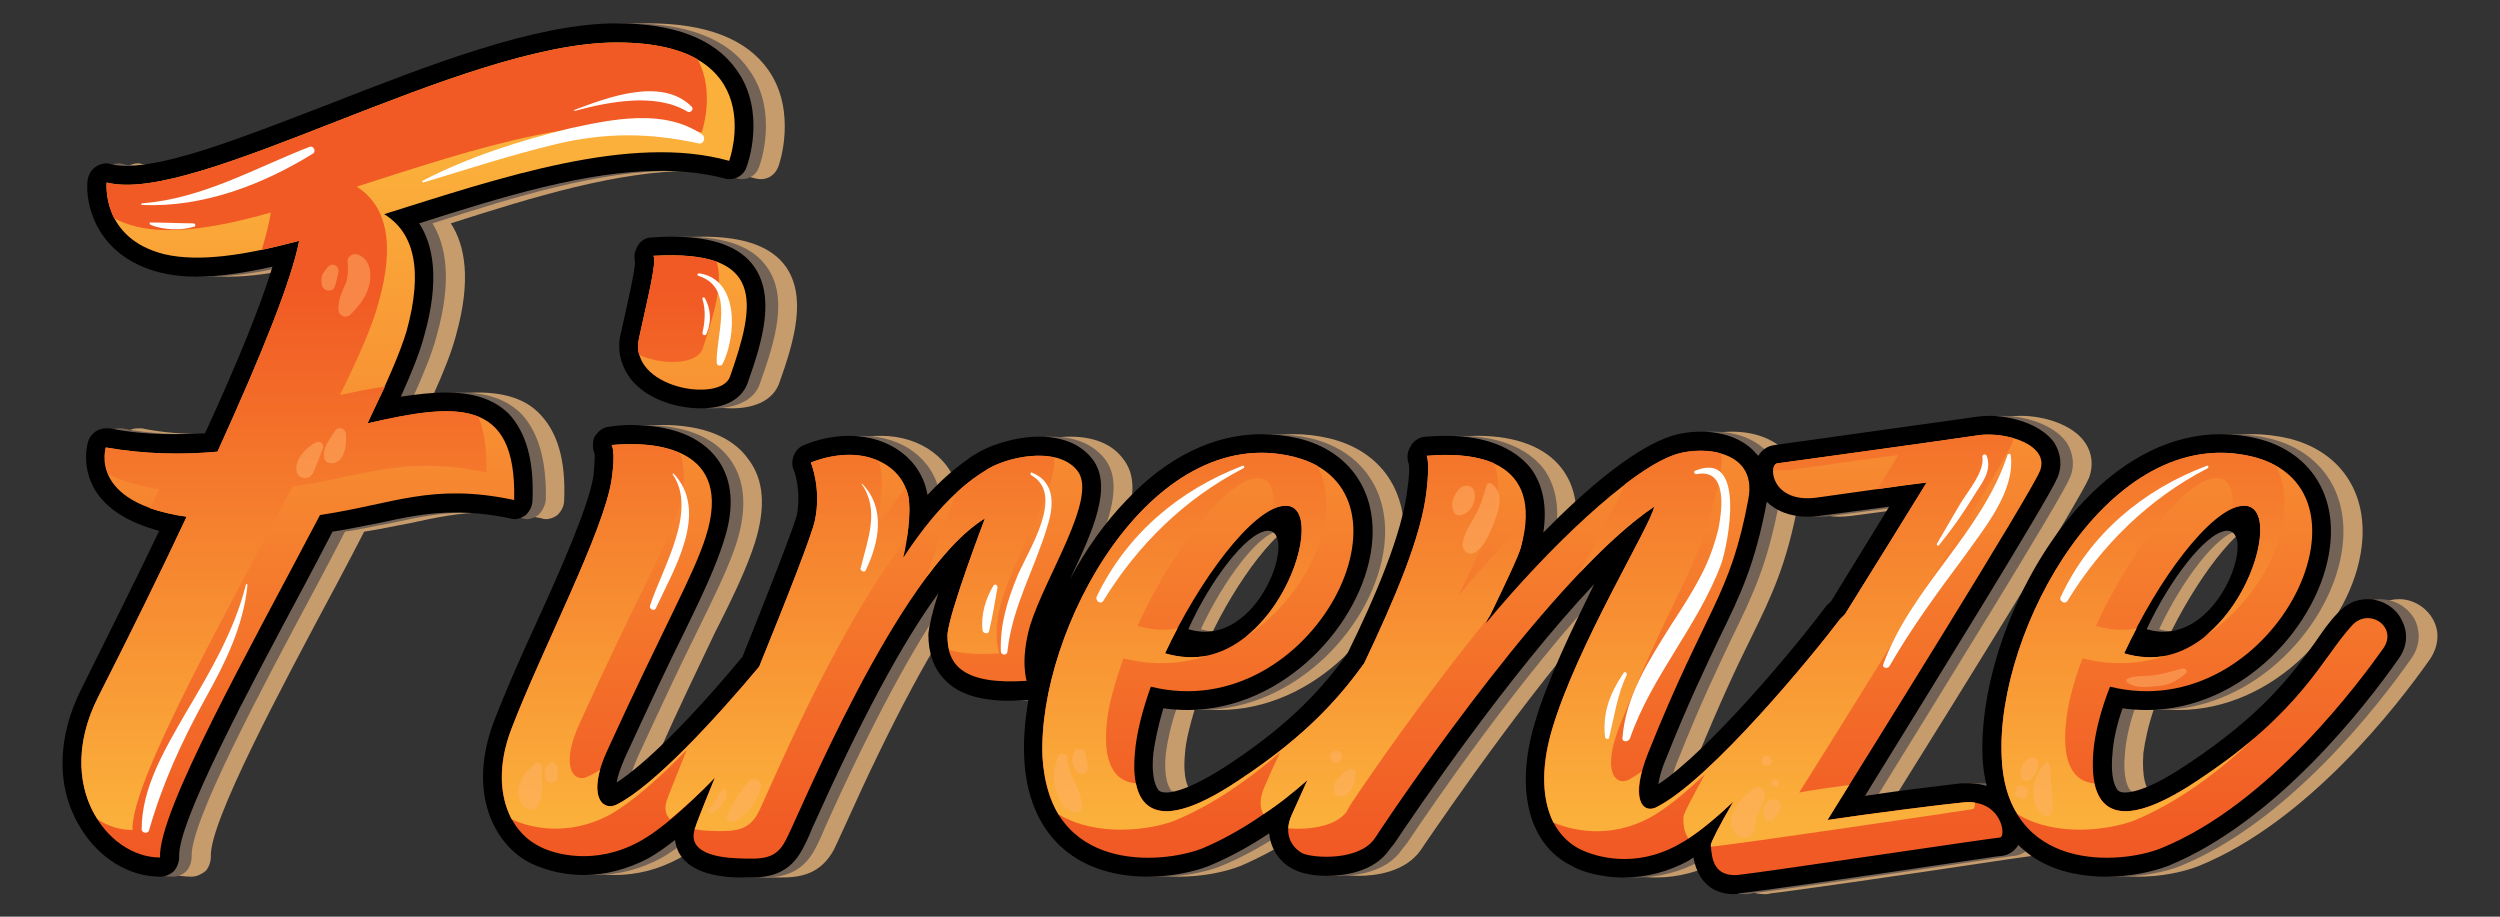 <svg version="1.2" xmlns="http://www.w3.org/2000/svg" viewBox="0 0 300 110" width="300" height="110">
	<rect x="0" y="0" width="300" height="110" fill="#333333" stroke="none"/>
	<title>4v4y_ekbm_220302</title>
	<defs>
		<linearGradient id="g1" x2="1" gradientUnits="userSpaceOnUse" gradientTransform="matrix(0,82.487,-103.006,0,110.066,18.715)">
			<stop offset="0" stop-color="#fbb03b"/>
			<stop offset="1" stop-color="#f15a24"/>
		</linearGradient>
		<linearGradient id="g2" x2="1" gradientUnits="userSpaceOnUse" gradientTransform="matrix(0,82.479,-101.932,0,93.033,18.717)">
			<stop offset="0" stop-color="#fbb03b"/>
			<stop offset="1" stop-color="#f15a24"/>
		</linearGradient>
		<linearGradient id="g3" x2="1" gradientUnits="userSpaceOnUse" gradientTransform="matrix(0,82.486,-58.932,0,112.806,18.715)">
			<stop offset="0" stop-color="#fbb03b"/>
			<stop offset="1" stop-color="#f15a24"/>
		</linearGradient>
		<linearGradient id="g4" x2="1" gradientUnits="userSpaceOnUse" gradientTransform="matrix(0,82.486,-36.343,0,196.669,18.715)">
			<stop offset="0" stop-color="#fbb03b"/>
			<stop offset="1" stop-color="#f15a24"/>
		</linearGradient>
		<linearGradient id="g5" x2="1" gradientUnits="userSpaceOnUse" gradientTransform="matrix(0,82.484,-86.537,0,288.785,18.716)">
			<stop offset="0" stop-color="#fbb03b"/>
			<stop offset="1" stop-color="#f15a24"/>
		</linearGradient>
		<linearGradient id="g6" x2="1" gradientUnits="userSpaceOnUse" gradientTransform="matrix(0,-63.197,79.617,0,-12.252,98.096)">
			<stop offset="0" stop-color="#fbb03b"/>
			<stop offset="1" stop-color="#f15a24"/>
		</linearGradient>
		<linearGradient id="g7" x2="1" gradientUnits="userSpaceOnUse" gradientTransform="matrix(0,-63.196,83.223,0,73.013,98.095)">
			<stop offset="0" stop-color="#fbb03b"/>
			<stop offset="1" stop-color="#f15a24"/>
		</linearGradient>
		<linearGradient id="g8" x2="1" gradientUnits="userSpaceOnUse" gradientTransform="matrix(0,-63.196,98.292,0,100.347,98.096)">
			<stop offset="0" stop-color="#fbb03b"/>
			<stop offset="1" stop-color="#f15a24"/>
		</linearGradient>
		<linearGradient id="g9" x2="1" gradientUnits="userSpaceOnUse" gradientTransform="matrix(0,-63.197,59.947,0,62.659,98.096)">
			<stop offset="0" stop-color="#fbb03b"/>
			<stop offset="1" stop-color="#f15a24"/>
		</linearGradient>
		<linearGradient id="g10" x2="1" gradientUnits="userSpaceOnUse" gradientTransform="matrix(0,-63.197,55.517,0,191.747,98.096)">
			<stop offset="0" stop-color="#fbb03b"/>
			<stop offset="1" stop-color="#f15a24"/>
		</linearGradient>
		<linearGradient id="g11" x2="1" gradientUnits="userSpaceOnUse" gradientTransform="matrix(0,-63.197,49.349,0,136.411,98.096)">
			<stop offset="0" stop-color="#fbb03b"/>
			<stop offset="1" stop-color="#f15a24"/>
		</linearGradient>
		<linearGradient id="g12" x2="1" gradientUnits="userSpaceOnUse" gradientTransform="matrix(0,-63.197,84.117,0,227.047,98.096)">
			<stop offset="0" stop-color="#fbb03b"/>
			<stop offset="1" stop-color="#f15a24"/>
		</linearGradient>
	</defs>
	<style>
		.s0 { fill: #c69c6d } 
		.s1 { fill: #736357 } 
		.s2 { fill: #000000 } 
		.s3 { fill: url(#g1) } 
		.s4 { fill: url(#g2) } 
		.s5 { fill: url(#g3) } 
		.s6 { fill: url(#g4) } 
		.s7 { fill: url(#g5) } 
		.s8 { fill: url(#g6) } 
		.s9 { fill: url(#g7) } 
		.s10 { fill: url(#g8) } 
		.s11 { fill: url(#g9) } 
		.s12 { fill: url(#g10) } 
		.s13 { fill: url(#g11) } 
		.s14 { fill: url(#g12) } 
		.s15 { fill: #ffffff } 
		.s16 { fill: #ffb169 } 
	</style>
	<g id="Layer 1">
		<g id="&lt;Group&gt;">
			<g id="&lt;Group&gt;">
				<path id="&lt;Path&gt;" class="s0" d="m65.5 62.3c0.5 0 1-0.2 1.4-0.5 0.5-0.5 0.8-1.1 0.8-1.8 0.2-4.8-0.8-8.1-2.9-10.3-1.7-1.8-4.2-2.6-7.5-2.6-1.6 0-3.4 0.2-5.4 0.5 1.4-3.1 2.3-5.4 2.8-7.3 1.9-6.7 1.1-10.9-0.6-13.5 10-3.2 20.1-6.3 29-6.3 2.8 0 5.3 0.3 7.5 0.9q0.4 0.1 0.7 0.1c0.9 0 1.7-0.5 2.1-1.5 0.1-0.2 2.3-6.6-1.2-11.6-2.6-3.7-7.4-5.6-14.4-5.6-9.8 0-22.5 5-34.8 9.8-9.6 3.7-18.7 7.3-24.1 7.3q0 0 0 0-1 0-1.8-0.2-0.3-0.1-0.6-0.1c-0.4 0-0.9 0.2-1.3 0.4-0.5 0.4-0.9 1-0.9 1.7-0.3 3 1.2 9.1 8.7 11q2 0.5 4.4 0.5c2.5 0 5.5-0.4 9.1-1.2-1.4 4.6-4.1 11.3-8.1 20q-1.9 0.1-3.7 0.1c-2.7 0-5.3-0.2-7.7-0.7q-0.3 0-0.5 0c-0.9 0-1.8 0.6-2.1 1.5-0.1 0.3-1 3 0.8 5.9q2.1 3.4 7.7 4.9c-2.7 5.7-5.9 12-9.4 18.9-2.9 5.9-3 12 0 16.8 2.2 3.6 5.8 5.8 9.5 5.8 0.6 0 1.2-0.3 1.7-0.7 0.4-0.5 0.6-1.1 0.6-1.7-0.2-4.1 8.3-20 15.1-32.7q1.7-3.2 3.3-6.3c2-0.3 3.7-0.7 5.4-1 3.2-0.7 6-1.3 9.3-1.3 2.1 0 4.2 0.2 6.6 0.7q0.2 0.1 0.5 0.1z"/>
				<path id="&lt;Path&gt;" class="s0" d="m84.4 28.4q-1.1 0-2.4 0.1c-0.9 0-1.7 0.6-2 1.5-0.1 0.4-0.1 0.9 0 1.4-0.1 1.1-0.8 4.5-1.3 6.8l-0.4 1.8c-0.5 2-0.1 3.9 1.2 5.5 2.1 2.6 5.8 3.5 8.3 3.5 3 0 5-1.1 5.7-3 1.9-5.3 3.3-10.4 0.8-14-1.7-2.4-5-3.6-9.9-3.6z"/>
				<path id="&lt;Compound Path&gt;" class="s0" d="m292 74.4c-0.8-1.5-2.4-2.5-4.1-2.5-1.4 0-2.7 0.6-3.6 1.7-1 1-1.8 2.2-2.7 3.5-2.7 3.6-6.2 8.6-15.3 14.6-4.4 2.9-6.6 3.4-7.5 3.4-0.7 0-0.9-0.2-1-0.3-0.2-0.3-0.8-1.3-0.6-4.4 0.2-1.5 0.6-3.4 1.3-5.4q1.4 0.2 2.9 0.2c11.6 0 20.9-10.4 22-19.6 0.8-6.5-2.6-11.5-8.8-13q-2.2-0.5-4.3-0.5c-5.7 0-11.4 2.7-16.3 7.9-7.6 7.9-12.7 20.9-12.3 30.9q0.1 1.8 0.4 3.4-0.9-0.3-2.1-0.3-0.5 0-0.9 0c-1.6 0.2-6.9 0.8-11.6 1.5 7.5-12 22.2-35.7 23.2-38.2 0.5-1.4 0.4-2.9-0.5-4.2-1.5-2.2-5-3.2-7.7-3.2q-0.8 0-1.5 0.1l-24.2 3.4c-0.9 0.1-1.6 0.6-2 1.3q-0.1-0.1-0.2-0.2c-1.5-1.7-3.8-2.7-6.8-2.7-1.5 0-3.1 0.3-4.3 0.8-4 1.6-9.5 6.1-14.5 11.3q0.7-4.7-1.6-7.7c-1.9-2.5-5.4-3.9-10.1-3.9q-1.2 0-2.6 0.1c-0.7 0.1-1.4 0.6-1.8 1.3-0.3 0.5-0.3 1.2-0.1 1.8 0 0.2 0.1 1-0.1 3.1-0.6 5.4-4 13.1-7.2 19.8-2.8 3.9-6.6 8.2-14.2 13.3-4.4 2.9-6.6 3.4-7.5 3.4-0.7 0-0.9-0.2-1-0.3-0.2-0.3-0.9-1.3-0.6-4.4 0.1-1.5 0.6-3.4 1.2-5.4q1.5 0.2 2.9 0.2c11.6 0 20.9-10.4 22.1-19.6 0.7-6.5-2.6-11.5-8.9-13q-2.1-0.5-4.3-0.5c-5.7 0-11.3 2.7-16.2 7.9-2.6 2.7-4.9 5.9-6.8 9.5q0 0 0 0c2.7-5.7 5.2-11.1 2.6-14.4-1.3-1.8-3.5-2.7-6.4-2.7-3 0-6.1 1.1-7.7 2.2l-0.2 0.1c-1.1 0.8-3 2-5.4 4.7-0.7-4.2-4.5-7.1-9.4-7.1q-2.7 0-5.4 1.1c-1.2 0.4-1.7 1.8-1.3 2.9 0 0.1 1 2.6 0.4 5.6-0.2 0.7-1.2 3.7-6.5 16.9-6.3 7.6-11.7 12.9-15.1 15.1 0.1-0.7 0.3-1.6 1-3 2.9-6.5 5.2-11.2 7-15 2.5-4.9 3.9-8 4.8-10.8 1.3-4.2 1.1-7.5-0.8-10-1.9-2.7-5.5-4.1-10.3-4.1q-1.2 0-2.5 0.2c-0.9 0-1.6 0.6-1.9 1.3-0.3 0.6-0.2 1.3 0 1.8 0 0.2 0.1 1-0.2 2.9-0.5 3.6-3.8 10.9-6.9 17.9-1.8 3.9-3.6 8-4.9 11.4-3.4 8.6 0 14.9 4.4 17.1 0.9 0.4 3.1 1.4 6.3 1.4 2.7 0 5.3-0.7 7.7-2q1.5-0.8 3.2-2.2c0.1 0.8 0.5 1.5 0.8 1.9 1.1 1.6 3.3 2.5 6.7 2.6q0.8 0 1.5 0c2.4 0 4.8-0.4 6.4-3.4 0.2-0.4 0.5-1.1 1.2-2.6 5.7-12.7 10.7-22.1 15.1-28.1-0.7 2.1-1.2 3.9-1.2 4.9q0 3.5 1.9 5.5c1.7 1.7 4.3 2.5 8 2.5q0 0 0 0 0.9 0 2-0.1 0 0 0 0c-0.4 2.4-0.6 4.7-0.5 6.9 0.4 9 6 14.3 14.9 14.3 2.6 0 5.4-0.5 7.4-1.3q3.5-1.5 7.2-3.9c0.1 2.1 1.5 3.7 3.1 4.4 1.2 0.6 3 0.7 3.8 0.7 2 0 5.6-0.4 7.5-3.1 0.2-0.3 0.4-0.6 0.6-0.9 2.7-3.9 13.8-20.2 24-31-2.6 5.3-5.7 11.6-7.3 16.9-2.3 7.9-0.5 14.4 4.6 16.9 0.8 0.5 3.1 1.4 6.3 1.4 2.7 0 5.3-0.7 7.7-2q0.3-0.2 0.6-0.4c0.6 3.6 2.9 4.4 4.9 4.4q0.3 0 0.6-0.1c2-0.2 15.3-2.1 27.9-4 2.1-0.3 3.4-0.5 3.7-0.5 0.7-0.1 1.4-0.5 1.8-1.3 2.6 2.5 6.2 3.8 10.7 3.8q0 0 0 0c2.6 0 5.3-0.5 7.3-1.3 13-5.3 23.7-19.1 27.7-24.8 1-1.5 1.2-3.2 0.4-4.7zm-20.1-12.2c4.9-0.5-1.1 18-11.9 14.7 3.4-7.2 8.7-14.4 11.9-14.7zm-115.1 0c5-0.5-1.1 18-11.8 14.7 3.3-7.2 8.7-14.4 11.8-14.7zm66 10.7c-3.4 4.6-14 17.3-20 21.2 0.1-0.6 0.3-1.6 0.8-3 2.8-6.8 4.8-11.1 6.5-14.5 2.6-5.3 4.3-8.9 5.7-16.3q0-0.1 0-0.1c1.1 1.1 2.7 1.8 4.9 1.8q0.7 0 1.5-0.1l8.3-1.1c-2 3.3-4.5 7.3-7 11.4q-0.4 0.3-0.7 0.7z"/>
			</g>
			<g id="&lt;Group&gt;">
				<path id="&lt;Path&gt;" class="s1" d="m63.2 62.3c0.5 0 1-0.2 1.4-0.5 0.5-0.5 0.8-1.1 0.9-1.8 0.1-4.8-0.9-8.1-2.9-10.3-1.8-1.8-4.2-2.6-7.5-2.6-1.7 0-3.5 0.2-5.5 0.5 1.4-3.1 2.3-5.4 2.8-7.3 1.9-6.7 1.1-10.9-0.5-13.5 9.9-3.2 20-6.3 28.9-6.3 2.8 0 5.3 0.3 7.6 0.9q0.3 0.1 0.6 0.1c0.9 0 1.8-0.5 2.1-1.5 0.1-0.2 2.4-6.6-1.2-11.6-2.5-3.7-7.4-5.6-14.3-5.6-9.9 0-22.6 5-34.8 9.8-9.7 3.7-18.8 7.3-24.1 7.3q0 0 0 0-1.1 0-1.9-0.2-0.2-0.1-0.5-0.1c-0.5 0-0.9 0.2-1.3 0.4-0.6 0.4-0.9 1-1 1.7-0.3 3 1.2 9.1 8.7 11q2 0.5 4.4 0.5c2.6 0 5.5-0.4 9.1-1.2-1.4 4.6-4.1 11.3-8.1 20q-1.9 0.1-3.7 0.1c-2.7 0-5.3-0.2-7.7-0.7q-0.2 0-0.4 0c-1 0-1.9 0.6-2.2 1.5-0.1 0.3-0.9 3 0.8 5.9q2.1 3.4 7.7 4.9c-2.7 5.7-5.9 12-9.3 18.9-3 5.9-3 12-0.1 16.8 2.2 3.6 5.9 5.8 9.6 5.8 0.6 0 1.2-0.3 1.6-0.7 0.4-0.5 0.6-1.1 0.6-1.7-0.2-4.1 8.3-20 15.1-32.7q1.7-3.2 3.3-6.3c2-0.3 3.7-0.7 5.4-1 3.3-0.7 6-1.3 9.3-1.3 2.1 0 4.3 0.2 6.6 0.7q0.3 0.1 0.5 0.1z"/>
				<path id="&lt;Path&gt;" class="s1" d="m79.8 28.5c-0.9 0-1.7 0.6-2 1.5-0.2 0.4-0.2 0.9-0.1 1.4 0 1.1-0.8 4.5-1.3 6.8l-0.4 1.8c-0.5 2 0 3.9 1.2 5.5 2.1 2.6 5.8 3.5 8.4 3.5 2.9 0 5-1.1 5.6-3 1.9-5.3 3.4-10.4 0.8-14-1.7-2.4-4.9-3.6-9.9-3.6q-1.1 0-2.3 0.1z"/>
				<path id="&lt;Compound Path&gt;" class="s1" d="m289.8 74.4c-0.8-1.5-2.4-2.5-4.2-2.5-1.3 0-2.6 0.6-3.6 1.7-0.9 1-1.8 2.2-2.7 3.5-2.6 3.6-6.2 8.6-15.3 14.6-4.3 2.9-6.5 3.4-7.4 3.4-0.7 0-0.9-0.2-1-0.3-0.2-0.3-0.9-1.3-0.6-4.4 0.1-1.5 0.5-3.4 1.2-5.4q1.5 0.2 2.9 0.2c11.6 0 20.9-10.4 22-19.6 0.8-6.5-2.6-11.5-8.8-13q-2.1-0.5-4.3-0.5c-5.7 0-11.3 2.7-16.3 7.9-7.5 7.9-12.7 20.9-12.3 30.9q0.1 1.8 0.5 3.4-1-0.3-2.2-0.3-0.4 0-0.9 0c-1.5 0.2-6.9 0.8-11.5 1.5 7.4-12 22.1-35.7 23.1-38.2 0.6-1.4 0.4-2.9-0.4-4.2-1.6-2.2-5-3.2-7.8-3.2q-0.8 0-1.4 0.1l-24.3 3.4c-0.9 0.1-1.6 0.6-2 1.3q-0.1-0.1-0.2-0.2c-1.4-1.7-3.8-2.7-6.7-2.7-1.6 0-3.1 0.3-4.3 0.8-4.1 1.6-9.5 6.1-14.6 11.3q0.7-4.7-1.5-7.7c-2-2.5-5.5-3.9-10.1-3.9q-1.3 0-2.6 0.1c-0.8 0.1-1.5 0.6-1.8 1.3-0.3 0.5-0.4 1.2-0.1 1.8 0 0.2 0.1 1-0.2 3.1-0.6 5.4-3.9 13.1-7.2 19.8-2.8 3.9-6.5 8.2-14.2 13.3-4.4 2.9-6.6 3.4-7.5 3.4-0.7 0-0.9-0.2-1-0.3-0.2-0.3-0.9-1.3-0.6-4.4 0.2-1.5 0.6-3.4 1.3-5.4q1.4 0.2 2.9 0.2c11.6 0 20.9-10.4 22-19.6 0.8-6.5-2.6-11.5-8.8-13q-2.2-0.5-4.4-0.5c-5.7 0-11.3 2.7-16.2 7.9-2.6 2.7-4.9 5.9-6.8 9.5q0 0 0.1 0c2.6-5.7 5.1-11.1 2.6-14.4-1.4-1.8-3.6-2.7-6.4-2.7-3 0-6.2 1.1-7.8 2.2l-0.2 0.1c-1.1 0.8-2.9 2-5.4 4.7-0.7-4.2-4.4-7.1-9.4-7.1q-2.7 0-5.4 1.1c-1.1 0.4-1.7 1.8-1.2 2.9 0 0.1 0.9 2.6 0.3 5.6-0.1 0.7-1.2 3.7-6.4 16.9-6.4 7.6-11.8 12.9-15.2 15.1 0.1-0.7 0.4-1.6 1-3 3-6.5 5.2-11.2 7.1-15 2.4-4.9 3.9-8 4.8-10.8 1.3-4.2 1-7.5-0.8-10-2-2.7-5.5-4.1-10.4-4.1q-1.2 0-2.5 0.2c-0.8 0-1.5 0.6-1.9 1.3-0.2 0.6-0.2 1.3 0 1.8 0.1 0.2 0.1 1-0.1 2.9-0.6 3.6-3.8 10.9-7 17.9-1.7 3.9-3.6 8-4.9 11.4-3.3 8.6 0 14.9 4.5 17.1 0.8 0.4 3.1 1.4 6.3 1.4 2.6 0 5.2-0.7 7.7-2q1.4-0.8 3.2-2.2c0.1 0.8 0.4 1.5 0.7 1.9 1.2 1.6 3.4 2.5 6.8 2.6q0.8 0 1.5 0c2.3 0 4.7-0.4 6.3-3.4 0.2-0.4 0.6-1.1 1.2-2.6 5.7-12.7 10.8-22.1 15.1-28.1-0.7 2.1-1.1 3.9-1.1 4.9q-0.1 3.5 1.9 5.5c1.6 1.7 4.2 2.5 7.9 2.5q0 0 0 0 1 0 2-0.1 0.1 0 0.1 0c-0.4 2.4-0.6 4.7-0.5 6.9 0.4 9 5.9 14.3 14.9 14.3 2.6 0 5.3-0.5 7.3-1.3q3.6-1.5 7.2-3.9c0.2 2.1 1.5 3.7 3.1 4.4 1.2 0.6 3.1 0.7 3.8 0.7 2 0 5.6-0.4 7.5-3.1 0.2-0.3 0.5-0.6 0.7-0.9 2.6-3.9 13.7-20.2 24-31-2.7 5.3-5.8 11.6-7.3 16.9-2.3 7.9-0.6 14.4 4.5 16.9 0.8 0.5 3.1 1.4 6.3 1.4 2.7 0 5.3-0.7 7.7-2q0.3-0.2 0.6-0.4c0.7 3.6 3 4.4 4.9 4.4q0.3 0 0.6-0.1c2.1-0.2 15.3-2.1 28-4 2-0.3 3.4-0.5 3.6-0.5 0.7-0.1 1.5-0.5 1.9-1.3 2.5 2.5 6.2 3.8 10.6 3.8q0 0 0 0c2.6 0 5.4-0.5 7.4-1.3 12.9-5.3 23.6-19.1 27.6-24.8 1.1-1.5 1.2-3.2 0.5-4.7zm-21.2-10.7c4-0.4-0.9 14.4-9.5 11.8 2.7-5.8 7-11.5 9.5-11.8zm-115.1 0c4-0.4-0.8 14.4-9.4 11.8 2.7-5.8 6.9-11.5 9.4-11.8zm67 9.2c-3.4 4.6-14 17.3-20 21.2 0.1-0.6 0.3-1.6 0.9-3 2.7-6.8 4.8-11.1 6.4-14.5 2.6-5.3 4.3-8.9 5.7-16.3q0-0.1 0-0.1c1.1 1.1 2.8 1.8 4.9 1.8q0.7 0 1.5-0.1l8.3-1.1c-2 3.3-4.5 7.3-7 11.4q-0.4 0.3-0.7 0.7z"/>
			</g>
			<g id="&lt;Group&gt;">
				<path id="&lt;Path&gt;" class="s2" d="m61.7 62.3c0.5 0 1-0.2 1.4-0.5 0.5-0.5 0.8-1.1 0.8-1.8 0.2-4.8-0.8-8.1-2.8-10.3-1.8-1.8-4.3-2.6-7.6-2.6-1.6 0-3.4 0.2-5.4 0.5 1.4-3.1 2.3-5.4 2.8-7.3 1.9-6.7 1.1-10.9-0.6-13.5 10-3.2 20.1-6.3 29-6.3 2.8 0 5.3 0.3 7.6 0.9q0.3 0.1 0.6 0.1c0.9 0 1.8-0.5 2.1-1.5 0.1-0.2 2.4-6.6-1.2-11.6-2.6-3.7-7.4-5.6-14.4-5.6-9.8 0-22.5 5-34.8 9.8-9.6 3.7-18.7 7.3-24 7.3q0 0 0 0-1.1 0-1.9-0.2-0.3-0.1-0.5-0.1c-0.5 0-1 0.2-1.3 0.4-0.6 0.4-0.9 1-1 1.7-0.3 3 1.2 9.1 8.7 11q2 0.5 4.4 0.5c2.6 0 5.5-0.4 9.1-1.2-1.4 4.6-4.1 11.3-8.1 20q-1.9 0.1-3.7 0.1c-2.7 0-5.3-0.2-7.7-0.7q-0.2 0-0.5 0c-0.9 0-1.8 0.6-2.1 1.5-0.1 0.3-0.9 3 0.8 5.9q2.1 3.4 7.7 4.9c-2.7 5.7-5.9 12-9.3 18.9-3 5.9-3.1 12-0.1 16.8 2.2 3.6 5.8 5.8 9.5 5.8 0.7 0 1.3-0.3 1.7-0.7 0.4-0.5 0.6-1.1 0.6-1.7-0.2-4.1 8.3-20 15.1-32.7q1.7-3.2 3.3-6.3c2-0.3 3.7-0.7 5.4-1 3.2-0.7 6-1.3 9.3-1.3 2.1 0 4.2 0.2 6.6 0.7q0.3 0.1 0.5 0.1z"/>
				<path id="&lt;Path&gt;" class="s2" d="m78.2 28.5c-0.9 0-1.6 0.6-1.9 1.5-0.2 0.4-0.2 0.9-0.1 1.4 0 1.1-0.8 4.5-1.3 6.8l-0.4 1.8c-0.5 2 0 3.9 1.2 5.5 2.1 2.6 5.8 3.5 8.4 3.5 2.9 0 4.9-1.1 5.6-3 1.9-5.3 3.3-10.4 0.8-14-1.7-2.4-4.9-3.6-9.9-3.6q-1.1 0-2.4 0.1z"/>
				<path id="&lt;Compound Path&gt;" class="s2" d="m288.2 74.4c-0.7-1.5-2.4-2.5-4.1-2.5-1.4 0-2.6 0.6-3.6 1.7-1 1-1.8 2.2-2.7 3.5-2.6 3.6-6.2 8.6-15.3 14.6-4.3 2.9-6.5 3.4-7.5 3.4-0.6 0-0.8-0.2-0.9-0.3-0.2-0.3-0.9-1.3-0.6-4.4 0.1-1.5 0.5-3.4 1.2-5.4q1.5 0.2 2.9 0.2c11.6 0 20.9-10.4 22-19.6 0.8-6.5-2.6-11.5-8.8-13q-2.1-0.5-4.3-0.5c-5.7 0-11.3 2.7-16.3 7.9-7.6 7.9-12.7 20.9-12.3 30.9q0.1 1.8 0.5 3.4-1-0.3-2.2-0.3-0.4 0-0.9 0c-1.6 0.2-6.9 0.8-11.5 1.5 7.4-12 22.1-35.7 23.1-38.2 0.6-1.4 0.4-2.9-0.4-4.2-1.6-2.2-5.1-3.2-7.8-3.2q-0.8 0-1.4 0.1l-24.3 3.4c-0.9 0.1-1.6 0.6-2 1.3q-0.1-0.1-0.2-0.2c-1.4-1.7-3.8-2.7-6.7-2.7-1.6 0-3.1 0.3-4.3 0.8-4.1 1.6-9.5 6.1-14.6 11.3q0.7-4.7-1.5-7.7c-2-2.5-5.5-3.9-10.1-3.9q-1.3 0-2.6 0.1c-0.8 0.1-1.5 0.6-1.8 1.3-0.3 0.5-0.4 1.2-0.2 1.8 0.1 0.2 0.2 1-0.1 3.1-0.6 5.4-3.9 13.1-7.2 19.8-2.8 3.9-6.5 8.2-14.2 13.3-4.4 2.9-6.6 3.4-7.5 3.4-0.7 0-0.9-0.2-1-0.3-0.2-0.3-0.9-1.3-0.6-4.4 0.2-1.5 0.6-3.4 1.2-5.4q1.5 0.2 2.9 0.2c11.6 0 21-10.4 22.1-19.6 0.8-6.5-2.6-11.5-8.8-13q-2.2-0.5-4.4-0.5c-5.7 0-11.3 2.7-16.2 7.9-2.6 2.7-4.9 5.9-6.8 9.5q0 0 0 0c2.7-5.7 5.2-11.1 2.7-14.4-1.4-1.8-3.6-2.7-6.4-2.7-3 0-6.2 1.1-7.8 2.2l-0.2 0.1c-1.1 0.8-2.9 2-5.4 4.7-0.7-4.2-4.5-7.1-9.4-7.1q-2.7 0-5.4 1.1c-1.1 0.4-1.7 1.8-1.3 2.9 0.1 0.1 1 2.6 0.4 5.6-0.2 0.7-1.2 3.7-6.5 16.9-6.3 7.6-11.7 12.9-15.1 15.1 0.1-0.7 0.4-1.6 1-3 3-6.5 5.2-11.2 7.1-15 2.4-4.9 3.8-8 4.7-10.8 1.4-4.2 1.1-7.5-0.7-10-2-2.7-5.5-4.1-10.4-4.1q-1.2 0-2.5 0.2c-0.8 0-1.5 0.6-1.9 1.3-0.2 0.6-0.2 1.3 0 1.8 0.1 0.2 0.1 1-0.1 2.9-0.6 3.6-3.8 10.9-7 17.9-1.8 3.9-3.6 8-4.9 11.4-3.3 8.6 0 14.9 4.4 17.1 0.9 0.4 3.1 1.4 6.4 1.4 2.6 0 5.2-0.7 7.7-2q1.4-0.8 3.2-2.2c0.1 0.8 0.4 1.5 0.7 1.9 1.1 1.6 3.4 2.5 6.8 2.6q0.8 0 1.5 0c2.3 0 4.7-0.4 6.3-3.4 0.2-0.4 0.6-1.1 1.2-2.6 5.7-12.7 10.7-22.1 15.1-28.1-0.7 2.1-1.1 3.9-1.2 4.9q0 3.5 2 5.5c1.6 1.7 4.2 2.5 7.9 2.5q0 0 0 0 1 0 2-0.1 0 0 0.1 0c-0.4 2.4-0.6 4.7-0.5 6.9 0.4 9 5.9 14.3 14.9 14.3 2.5 0 5.3-0.5 7.3-1.3q3.6-1.5 7.2-3.9c0.2 2.1 1.5 3.7 3.1 4.4 1.2 0.6 3 0.7 3.8 0.7 2 0 5.6-0.4 7.5-3.1 0.2-0.3 0.5-0.6 0.7-0.9 2.6-3.9 13.7-20.2 23.9-31-2.6 5.3-5.7 11.6-7.2 16.9-2.3 7.9-0.6 14.4 4.5 16.9 0.8 0.5 3.1 1.4 6.3 1.4 2.7 0 5.3-0.7 7.7-2q0.3-0.2 0.6-0.4c0.7 3.6 3 4.4 4.9 4.4q0.3 0 0.6-0.1c2.1-0.2 15.3-2.1 28-4 2-0.3 3.4-0.5 3.6-0.5 0.7-0.1 1.4-0.5 1.9-1.3 2.5 2.5 6.1 3.8 10.6 3.8q0 0 0 0c2.6 0 5.3-0.5 7.4-1.3 12.9-5.3 23.6-19.1 27.6-24.8 1.1-1.5 1.2-3.2 0.4-4.7zm-21.1-10.7c4-0.4-0.9 14.4-9.5 11.8 2.7-5.8 7-11.5 9.5-11.8zm-115.1 0c4-0.4-0.9 14.4-9.4 11.8 2.6-5.8 6.9-11.5 9.4-11.8zm67 9.2c-3.4 4.6-14 17.3-20 21.2 0.1-0.6 0.3-1.6 0.9-3 2.7-6.8 4.8-11.1 6.4-14.5 2.6-5.3 4.3-8.9 5.7-16.3q0-0.1 0-0.1c1.1 1.1 2.8 1.8 4.9 1.8q0.7 0 1.5-0.1l8.3-1.1c-2 3.3-4.5 7.3-7 11.4q-0.4 0.3-0.7 0.7z"/>
			</g>
			<g id="&lt;Group&gt;">
				<g id="&lt;Group&gt;">
					<path id="&lt;Path&gt;" class="s3" d="m44.1 50.8c2.2-4.6 3.9-8.4 4.7-11.1 2-7.3 0.9-11.8-2.7-14 14-4.4 29.6-9.7 41.4-6.4 0 0 5.2-14.2-13.5-14.2-18.6 0-50.5 19.6-61.2 16.8 0 0-0.7 6.7 6.9 8.6 4.2 1 9.8 0.1 16.2-1.6-0.9 4.6-4.2 13-9.8 25.3-4.3 0.4-8.8 0.3-13.4-0.5 0 0-2.2 6.6 9.7 8.3q-4.5 9.6-10.6 21.6c-5.4 10.6 1 19.3 7.4 19.3-0.2-5.6 10.6-24.7 19.2-41.1 8.8-1.3 13.4-3.9 23.3-1.8 0.3-12.4-6.9-11.6-17.6-9.2z"/>
					<path id="&lt;Path&gt;" class="s4" d="m87.6 45.2c3.1-8.8 4.3-15.3-9.2-14.5 0.5 0.5-0.8 5.6-1.7 9.8-1.4 6.1 9.8 7.9 10.9 4.7z"/>
					<path id="&lt;Path&gt;" class="s5" d="m129.3 56.5c-2.5-3.2-9-1.5-11.1 0-1.5 1-5 3.1-9.8 10.4 0.5-2 0.8-5.1 0.7-6.5-0.3-4.7-5.6-7.3-11.8-4.9 0 0 1.3 3.1 0.5 6.9-0.3 1.6-3.4 9.5-6.7 17.6-5.1 6.1-12.7 14.4-17.2 16.6-1.7 0.7-3.5-1.2-1-6.6 7-15.3 10.3-20.9 11.8-25.6 3.4-10.7-6-11.5-11.3-11 0 0 0.5 0.7 0 4.1-0.9 6.2-8.4 20.5-12 29.9-2.7 6.9-0.5 12.3 3.4 14.2 1.7 0.9 6.6 2.3 11.9-0.6 2.6-1.4 5.8-4.3 9.1-7.7-1.4 3.4-2.3 5.7-2.4 6.1-1 2.9 2.6 3.5 5.1 3.6 2.9 0.1 4.6 0.2 5.8-2.2 1.3-2.3 13.4-32.2 23.9-38.6 0 0-4.4 11.5-4.5 14-0.1 3.7 2 6 9.5 5.5 0 0-0.8-2.4 0.4-6.6 1.8-5.9 8.2-15.4 5.7-18.6z"/>
					<path id="&lt;Compound Path&gt;" class="s6" d="m235.5 96.3c-2.2 0.2-11.6 1.4-16.2 2.1 4.6-7.4 24.5-39.3 25.5-41.9 1.2-3.1-4-4.7-7.2-4.3-3.2 0.5-24.3 3.4-24.3 3.4-1.2 0.2-0.7 4.9 4.8 4.1 2.9-0.4 8.4-1.2 13.1-1.8-2.4 3.9-6 9.7-9.8 15.8q-0.3 0.3-0.6 0.6c-3 4-15.6 19.4-22.1 22.6-1.6 0.8-3.1-1.1-0.9-6.6 7-17.5 9.8-18.6 12-30.4 1.2-6.3-6.3-6.4-9.2-5.2-5.3 2.1-14.5 10.7-22.3 20.1 2.3-4.6 3.9-8 4.2-9.1 3-10.8-6-11.5-11.3-11 0 0 0.4 0.6 0 4.1-0.6 5.6-3.9 13.2-7.5 20.8-2.7 3.7-6.5 8.4-15 14-11.7 7.9-13 1.6-12.5-3.4 0.2-2.3 0.9-5 1.9-7.8 19.4 4.8 33.5-23.6 17.1-27.6-17.2-4.2-30.7 20.9-30.1 36 0.7 14.1 14.4 12.9 19.2 11 4.5-1.9 8.8-4.9 12.6-8.2q-1 2.2-1.9 4.2c-1.1 2.5 0.2 4 1.3 4.6 1.4 0.6 6.7 0.9 8.6-1.7q0.3-0.4 0.6-0.9c3.4-5.1 21.1-31 33-39-0.3 2.1-9.3 16.6-12.3 26.9-2.1 7.1-0.4 12.3 3.4 14.2 1.8 0.9 6.6 2.4 11.9-0.6 1.9-1 4.1-2.9 6.5-5.1-1.7 2.9-2.7 4.9-2.7 5.2 0.1 1.7 0.4 3.8 3.2 3.6 2.9-0.3 30.3-4.4 31.5-4.5 0.8-0.1 0.2-4.7-4.5-4.2zm-81.4-35.6c6-0.6-1.4 21.7-14.3 17.7 4.1-8.8 10.5-17.4 14.3-17.7z"/>
					<path id="&lt;Compound Path&gt;" class="s7" d="m282.2 75.1c-3.5 3.8-5.9 10.2-18.4 18.5-11.8 7.9-13 1.6-12.6-3.4 0.2-2.3 0.9-5 2-7.8 19.4 4.8 33.4-23.6 17.1-27.6-17.2-4.2-30.8 20.9-30.1 36 0.6 14.1 14.4 12.9 19.1 11 13.1-5.3 24-20.2 26.7-24 1.8-2.6-1.8-5-3.8-2.7zm-13.1-14.4c6-0.6-1.3 21.7-14.2 17.7 4-8.8 10.4-17.4 14.2-17.7z"/>
				</g>
			</g>
			<g id="&lt;Group&gt;">
				<path id="&lt;Path&gt;" class="s8" d="m35.1 58.4c8.8-1.3 13.3-3.8 23.3-1.7 0-2.9-0.3-5.1-1-6.7-3.1-1.3-7.7-0.5-13.3 0.8q1.1-2.4 2.1-4.4c-1.7 0.2-3.5 0.6-5.4 1 2.2-4.5 3.9-8.3 4.6-11 2.1-7.3 0.9-11.8-2.6-14 14-4.5 29.6-9.8 41.4-6.5 0 0 1.7-4.8-0.5-8.8-2.1-1.2-5.2-2-9.7-2-18.6 0-50.5 19.6-61.2 16.8 0 0-0.2 2.1 0.9 4.3q1.1 0.6 2.7 1c4.1 1 9.8 0.1 16.1-1.7q-0.3 1.9-1.1 4.5 2.1-0.5 4.5-1.1c-0.9 4.6-4.2 13-9.8 25.3-4.3 0.4-8.8 0.3-13.4-0.5 0 0-0.4 1.4 0.3 3.2 1.4 0.7 3.4 1.4 6.1 1.8q-0.5 1.1-1.1 2.3c1.2 0.4 2.7 0.8 4.4 1q-4.5 9.6-10.6 21.6c-3 5.9-2.4 11.2-0.1 14.7 1.3 0.9 2.8 1.3 4.2 1.3-0.2-5.6 10.5-24.7 19.2-41.2z"/>
				<path id="&lt;Path&gt;" class="s9" d="m78.4 30.7c0.5 0.5-0.8 5.6-1.7 9.8q-0.3 1.2 0 2.1c3 1.3 6.9 1.1 7.6-0.7 1.4-4.2 2.5-7.9 1.7-10.5-1.7-0.6-4.2-0.9-7.6-0.7z"/>
				<path id="&lt;Path&gt;" class="s10" d="m119.9 78.4c0 0-0.9-2.5 0.4-6.6 1.5-5.1 6.5-12.8 6.2-16.9-2.9-0.7-6.8 0.5-8.3 1.6-0.7 0.4-1.9 1.2-3.4 2.6-0.5 1.1-2.4 6.3-3.6 10.1 2.3-3.1 4.7-5.6 7-7 0 0-4.4 11.5-4.5 14q0 0.9 0.2 1.8c1.4 0.4 3.4 0.6 6 0.4z"/>
				<path id="&lt;Path&gt;" class="s11" d="m91 97.5c1-1.9 9.2-21.9 17.8-32.8 0.3-1.6 0.4-3.3 0.3-4.3q0-0.9-0.4-1.8c-1.1 1.3-2.3 3-3.6 5 0.5-2.1 0.8-5.1 0.7-6.5q-0.1-1-0.4-1.8c-2.1-1-5-1-8.1 0.2 0 0 1.3 3.1 0.5 6.9-0.3 1.6-3.4 9.5-6.7 17.6-5.1 6.1-12.7 14.4-17.2 16.6-1.4 0.6-2.9-0.6-1.9-4.2q-0.8 0.5-1.5 0.8c-1.6 0.8-3.4-1.1-0.9-6.5 7-15.4 10.3-20.9 11.8-25.6 0.9-2.9 0.8-5.1 0.2-6.7-2.5-1.2-5.8-1.2-8.2-1 0 0 0.5 0.7 0 4.1-0.9 6.2-8.4 20.5-12 29.9-1.7 4.4-1.4 8.2 0 10.9q0 0 0 0c1.8 0.9 6.6 2.3 11.9-0.6 2.6-1.5 5.9-4.4 9.1-7.7-1.3 3.3-2.3 5.7-2.4 6.1-0.3 1-0.1 1.7 0.4 2.2 1.7-1.4 3.6-3.1 5.4-5-1.4 3.4-2.3 5.7-2.4 6.1q-0.1 0.1-0.1 0.1c0.7 0.1 1.3 0.2 1.9 0.2 2.8 0.1 4.6 0.1 5.8-2.2z"/>
				<path id="&lt;Path&gt;" class="s12" d="m237 96.3q-0.7-0.1-1.5 0c-2.2 0.2-11.6 1.4-16.2 2.1 0.6-1 1.5-2.4 2.6-4.2-2.3 0.3-4.4 0.6-6 0.9 4.7-7.4 24.5-39.3 25.6-42q0.1-0.2 0.1-0.5c-1.3-0.4-2.8-0.5-4-0.4-3.2 0.5-24.3 3.4-24.3 3.4-0.3 0-0.5 0.4-0.5 0.8q0.8 0.1 2 0c2.8-0.4 8.4-1.2 13-1.8q-1.1 1.8-2.5 4.1c1.9-0.3 4-0.6 5.9-0.8-2.4 3.9-6 9.7-9.8 15.8q-0.3 0.3-0.6 0.6c-3 4-15.6 19.4-22.1 22.6-1.4 0.6-2.7-0.6-1.7-4.3q-0.9 0.6-1.6 1c-1.6 0.7-3.2-1.1-1-6.6 7-17.5 9.8-18.7 12.1-30.5q0.2-1.2 0-2.1c-2-0.6-4.5-0.3-5.9 0.3-1.6 0.6-3.5 1.8-5.6 3.4-0.7 1.8-3 5.8-5.4 10.6 3.1-3.3 6.2-6.1 8.9-7.9-0.3 2.1-9.3 16.6-12.3 26.9-1.3 4.6-1.1 8.3 0.2 11 1.9 0.8 6.6 2.2 11.8-0.7 1.9-1.1 4.1-2.9 6.4-5.1-1.6 2.9-2.6 4.8-2.6 5.2 0 0.9 0.1 1.8 0.6 2.5 1.6-1 3.5-2.6 5.4-4.4-1.7 2.9-2.7 4.9-2.7 5.2q0 0.1 0 0.2c3.4-0.3 30.2-4.3 31.4-4.5 0.2 0 0.3-0.3 0.3-0.8z"/>
				<path id="&lt;Path&gt;" class="s13" d="m161.6 97.4q0.2-0.4 0.5-0.9c2-3 8.9-13.1 16.7-22.6 2-4.2 3.4-7.2 3.7-8.2q0.4-1.7 0.5-3.1c-2.7 2.7-5.4 5.8-8 8.9 2.3-4.7 3.8-8.1 4.1-9.1 0.9-3 0.8-5.2 0.2-6.8-2.5-1.1-5.7-1.1-8.1-0.9 0 0 0.4 0.6 0 4.1-0.6 5.6-3.9 13.2-7.5 20.8-2.7 3.7-6.5 8.4-15 14-8.8 5.9-11.7 3.9-12.4 0.4-3.4-0.3-3.8-3.9-3.5-7.1 0.2-2.3 1-5 2-7.9 3.6 0.9 7 0.7 10-0.3-1.5 0.3-3.2 0.2-5-0.3q0.7-1.5 1.5-3c-1.5 0.3-3.1 0.2-4.8-0.3 4-8.8 10.5-17.4 14.2-17.7 1.7-0.2 2.3 1.4 2.1 3.6q0.7-0.3 1.3-0.3c4.2-0.4 1.8 10.7-4.6 15.7 7.6-5 11.7-14.6 8.6-20.5q-1.3-0.7-2.9-1.1c-17.2-4.2-30.7 20.9-30.1 36 0.2 2.9 0.9 5.2 1.9 6.9 4.6 2.8 11 1.9 13.9 0.8 4.6-1.9 8.9-4.9 12.7-8.2q-1 2.1-1.9 4.2c-0.6 1.4-0.5 2.5-0.1 3.2 1.9-1.2 3.6-2.6 5.3-4.1q-1 2.2-1.9 4.2-0.4 0.9-0.4 1.6c2.1 0.2 5.6-0.1 7-2z"/>
				<path id="&lt;Path&gt;" class="s14" d="m256 98.5c5.4-2.2 10.4-6 14.6-10-1.8 1.6-4.1 3.3-6.8 5.1-8.8 5.9-11.7 3.9-12.5 0.4-3.3-0.3-3.7-3.9-3.4-7.1 0.2-2.3 0.9-5 2-7.9 3.5 0.9 6.9 0.7 10-0.3-1.6 0.3-3.3 0.2-5-0.3q0.7-1.5 1.5-3c-1.5 0.3-3.2 0.2-4.9-0.3 4.1-8.8 10.5-17.4 14.3-17.7 1.6-0.2 2.3 1.4 2.1 3.6q0.6-0.3 1.2-0.3c4.3-0.4 1.8 10.7-4.6 15.7 7.6-5 11.7-14.6 8.6-20.5q-1.2-0.7-2.8-1.1c-17.2-4.2-30.8 20.9-30.1 36 0.1 2.9 0.8 5.2 1.9 6.9 4.6 2.8 10.9 1.9 13.9 0.8z"/>
			</g>
			<g id="&lt;Group&gt;">
				<g id="&lt;Group&gt;">
					<path id="&lt;Path&gt;" class="s15" d="m50.8 21.9c5.3-1.6 10.5-3.3 15.9-4.6 5.9-1.4 11.1-1.4 17.1-0.1 0.6 0.2 1-0.7 0.4-1.1-4.6-3.1-10.7-1.8-15.8-0.7-6.1 1.5-12.1 3.4-17.7 6.3-0.1 0.1 0 0.2 0.1 0.2z"/>
				</g>
				<g id="&lt;Group&gt;">
					<path id="&lt;Path&gt;" class="s15" d="m69 13.3c4.1-1.1 9.7-2.2 13.5 0.1 0.4 0.2 0.8-0.3 0.5-0.6-3.6-3.6-10.1-1.1-14.1 0.4-0.1 0 0 0.1 0.1 0.1z"/>
				</g>
				<g id="&lt;Group&gt;">
					<path id="&lt;Path&gt;" class="s15" d="m83.8 33.1c4.5 1.4 2.1 7.1 2.2 10.4 0 0.4 0.5 0.5 0.7 0.2 1.7-3.4 2-10.2-2.8-10.9-0.2 0-0.3 0.2-0.1 0.3z"/>
				</g>
				<g id="&lt;Group&gt;">
					<path id="&lt;Path&gt;" class="s15" d="m84.3 35.9c0.4 1.3 0.3 2.7 0 4-0.1 0.3 0.4 0.5 0.5 0.1 0.6-1.4 0.5-2.9-0.2-4.2-0.1-0.2-0.4-0.1-0.3 0.1z"/>
				</g>
				<g id="&lt;Group&gt;">
					<path id="&lt;Path&gt;" class="s15" d="m29.5 70.2c-1.4 5.6-4.4 10.6-7.3 15.5-2.4 4.2-5.2 8.8-5.2 13.8 0 0.5 0.8 0.6 0.9 0.1 1.6-5.6 3.9-10.6 6.7-15.7 2.4-4.3 4.6-8.7 5.1-13.7 0-0.1-0.2-0.2-0.2 0z"/>
				</g>
				<g id="&lt;Group&gt;">
					<path id="&lt;Path&gt;" class="s15" d="m80.7 56.9c3.1 4.4-1.3 11.4-2.7 15.8-0.1 0.4 0.5 0.7 0.7 0.3 2.1-4.6 6.5-11.6 2.1-16.2 0 0-0.1 0.1-0.1 0.1z"/>
				</g>
				<g id="&lt;Group&gt;">
					<path id="&lt;Path&gt;" class="s15" d="m123.7 57c4.2 2.3-0.3 9-1.6 12.1-1.2 2.9-2.1 5.8-2 9 0 0.6 0.8 0.6 0.8 0 0.6-5.4 3.3-9.9 4.8-15 0.8-2.5 0.9-5.3-1.9-6.4-0.1-0.1-0.2 0.2-0.1 0.3z"/>
				</g>
				<g id="&lt;Group&gt;">
					<path id="&lt;Path&gt;" class="s15" d="m119.2 70.3c-0.9 1.5-1.5 3.4-1.3 5.3 0 0.4 0.7 0.6 0.8 0.1 0.4-1.7 0.7-3.5 1-5.2 0-0.3-0.3-0.5-0.5-0.2z"/>
				</g>
				<g id="&lt;Group&gt;">
					<path id="&lt;Path&gt;" class="s15" d="m103.4 58.1c2.2 3.1 0.7 6.7-0.1 10-0.2 0.4 0.5 0.7 0.6 0.3 1.6-3.3 2.4-7.4-0.4-10.3-0.1-0.1-0.2 0-0.1 0z"/>
				</g>
				<g id="&lt;Group&gt;">
					<path id="&lt;Path&gt;" class="s15" d="m149.1 55.9c-7.6 2.9-13.9 8.2-17.5 15.7-0.2 0.5 0.5 1 0.8 0.5 4.1-6.7 9.8-12.3 16.8-15.9 0.2-0.1 0.1-0.4-0.1-0.3z"/>
				</g>
				<g id="&lt;Group&gt;">
					<path id="&lt;Path&gt;" class="s15" d="m264.8 55.9c-7.7 2.9-14 8.2-17.5 15.7-0.3 0.5 0.5 1 0.8 0.5 4.1-6.7 9.8-12.3 16.8-15.9 0.2-0.1 0.1-0.4-0.1-0.3z"/>
				</g>
				<g id="&lt;Group&gt;">
					<path id="&lt;Path&gt;" class="s15" d="m203.6 56.9c4-0.8 2.9 5.1 2.6 6.6-0.4 1.6-0.9 3.1-1.6 4.6-1.2 2.5-2.7 4.8-4.2 7.1-2.6 4.2-5.3 8.3-5.7 13.3-0.1 0.6 0.7 0.6 0.9 0.1 2.6-7.5 8.1-13.4 10.9-20.8 0.9-2.5 3.1-13.9-3.1-11.3-0.2 0.1-0.1 0.4 0.2 0.4z"/>
				</g>
				<g id="&lt;Group&gt;">
					<path id="&lt;Path&gt;" class="s15" d="m194.8 80.8c-1.6 2.4-2.5 4.7-2.2 7.6 0 0.3 0.5 0.4 0.5 0.1 0.6-2.5 1-5.2 2.1-7.5 0.1-0.3-0.3-0.5-0.4-0.2z"/>
				</g>
				<g id="&lt;Group&gt;">
					<path id="&lt;Path&gt;" class="s15" d="m240.9 54.6c-3.1 9.4-11.5 15.8-14.9 25.1-0.2 0.4 0.4 0.6 0.7 0.3 2.7-4.7 5.8-8.9 9-13.2 2.4-3.4 6.1-7.8 5.6-12.1 0-0.3-0.3-0.3-0.4-0.1z"/>
				</g>
				<g id="&lt;Group&gt;">
					<path id="&lt;Path&gt;" class="s15" d="m237.9 54.9c0.2 1.8-1.8 4.1-2.7 5.6q-1.4 2.4-2.8 4.8c0 0.1 0.2 0.3 0.3 0.1q2.2-2.7 4.1-5.8c0.9-1.5 2.3-3 1.6-4.9-0.1-0.3-0.6-0.2-0.5 0.2z"/>
				</g>
				<g id="&lt;Group&gt;">
					<path id="&lt;Path&gt;" class="s15" d="m17.1 24.6c7.2 0.3 14.4-2.4 20.5-6.2 0.3-0.2 0.1-0.9-0.4-0.8-6.7 2.6-12.8 6.2-20.1 6.8-0.2 0-0.2 0.2 0 0.2z"/>
				</g>
				<g id="&lt;Group&gt;">
					<path id="&lt;Path&gt;" class="s15" d="m18.1 27c1.6 0.6 3.5 0.7 5.2 0.2 0.2 0 0.2-0.4-0.1-0.4-1.7 0-3.4-0.1-5.1-0.1-0.2-0.1-0.2 0.2 0 0.3z"/>
				</g>
			</g>
			<g id="&lt;Group&gt;" style="opacity: .5;mix-blend-mode: multiply">
				<g id="&lt;Group&gt;">
					<path id="&lt;Path&gt;" class="s16" d="m64.3 91.6c-0.9 0.7-1.5 1.4-1.9 2.4-0.4 1.1-0.2 2.3 0.8 3 0.3 0.2 0.9 0.2 1.2-0.1 1.1-1.3 0.4-3.1 0.7-4.6 0.1-0.5-0.4-1-0.8-0.7z"/>
				</g>
				<g id="&lt;Group&gt;">
					<path id="&lt;Path&gt;" class="s16" d="m66.1 91.5c-0.1 0.1-0.2 0.1-0.3 0.2-0.3 0.2-0.3 0.4-0.4 0.7-0.1 0.5-0.1 1 0.3 1.4 0.4 0.3 0.8 0.2 1.1-0.2 0.2-0.3 0.2-0.7 0.1-1.1 0-0.2 0-0.4-0.1-0.6q-0.1-0.1-0.1-0.2-0.2 0-0.1-0.1c-0.1-0.2-0.3-0.3-0.5-0.1z"/>
				</g>
				<g id="&lt;Group&gt;">
					<path id="&lt;Path&gt;" class="s16" d="m41.7 31.3c0.1 0.9 0.1 1.8-0.2 2.7-0.5 1.1-0.9 1.9-0.9 3.2 0.1 0.7 0.9 1.1 1.5 0.5 1.1-1.1 2.1-2.4 2.3-4 0.2-1.3-0.2-2.8-1.6-3.2-0.5-0.1-1.1 0.3-1.1 0.8z"/>
				</g>
				<g id="&lt;Group&gt;">
					<path id="&lt;Path&gt;" class="s16" d="m39.4 32c-0.3 0.3-0.5 0.6-0.7 0.9q-0.2 0.6-0.1 1.1c0 1 1.4 1.2 1.6 0.3 0.2-0.6 0.3-1.1 0.4-1.6 0.2-0.7-0.7-1.3-1.2-0.7z"/>
				</g>
				<g id="&lt;Group&gt;">
					<path id="&lt;Path&gt;" class="s16" d="m37.9 53.1c-1.2 0.6-2.6 2.1-2.3 3.5 0.2 0.8 1.2 1 1.7 0.5 0.5-0.5 0.5-1.1 0.8-1.6 0.2-0.5 0.4-1.1 0.6-1.6 0.3-0.5-0.2-1.1-0.8-0.8z"/>
				</g>
				<g id="&lt;Group&gt;">
					<path id="&lt;Path&gt;" class="s16" d="m40.2 51.7c-0.6 1-1.5 2-1.3 3.2 0.1 0.7 0.9 0.8 1.4 0.6 1.2-0.6 1.3-2.3 1.2-3.5-0.1-0.6-0.9-0.9-1.3-0.3z"/>
				</g>
				<g id="&lt;Group&gt;">
					<path id="&lt;Path&gt;" class="s16" d="m126.9 90.9c-0.1 0.6-0.4 1.2-0.4 1.9-0.1 0.6 0 1.4 0.2 2 0.3 1.1 1 2.5 2.2 2.7 0.4 0.1 0.8 0 0.9-0.4 0.3-2.1-1.7-4-1.7-6.1-0.1-0.6-1-0.8-1.2-0.1z"/>
				</g>
				<g id="&lt;Group&gt;">
					<path id="&lt;Path&gt;" class="s16" d="m128.8 90.4c-0.1 0.4-0.2 0.8-0.1 1.2 0.1 0.4 0.4 0.8 0.6 1.1 0.3 0.2 0.6 0.2 0.9 0.1 0.3-0.2 0.4-0.5 0.3-0.9 0-0.2 0-0.4-0.1-0.7 0-0.2-0.1-0.4-0.1-0.6-0.1-0.4-0.3-0.7-0.7-0.7-0.3-0.1-0.7 0.1-0.8 0.5z"/>
				</g>
				<g id="&lt;Group&gt;">
					<path id="&lt;Path&gt;" class="s16" d="m88.1 98.6c1.6-0.8 2.6-2.3 3.2-4 0.3-0.8-0.9-1.5-1.5-0.8-1 1.2-1.9 2.5-2.5 4-0.3 0.5 0.2 1.1 0.8 0.8z"/>
				</g>
				<g id="&lt;Group&gt;">
					<path id="&lt;Path&gt;" class="s16" d="m85.4 97.6c0.8-0.5 2-1.5 1.8-2.6 0-0.3-0.3-0.5-0.5-0.2-0.4 0.3-0.6 0.7-0.8 1.1q-0.3 0.7-0.9 1.2c-0.2 0.3 0.1 0.7 0.4 0.5z"/>
				</g>
				<g id="&lt;Group&gt;">
					<path id="&lt;Path&gt;" class="s16" d="m178.4 58.2c-0.4 1.3-0.7 2.5-1.4 3.7-0.6 1.1-1.5 2.3-1.5 3.6 0.1 0.7 0.8 1.2 1.5 0.8 1.3-0.8 2.1-3 2.6-4.5 0.5-1.4 0.6-3-0.7-3.8-0.2-0.1-0.4 0-0.5 0.2z"/>
				</g>
				<g id="&lt;Group&gt;">
					<path id="&lt;Path&gt;" class="s16" d="m175.8 58.3c-0.7 0.1-1.1 0.9-1.4 1.5-0.2 0.5-0.2 1.2 0.1 1.7 0.2 0.3 0.5 0.4 0.8 0.3 1.2-0.1 2.1-2 1.5-3.1-0.2-0.3-0.6-0.5-1-0.4z"/>
				</g>
				<g id="&lt;Group&gt;">
					<path id="&lt;Path&gt;" class="s16" d="m161.7 92.4c-0.9 0.7-2.1 1.6-1.5 2.9 0.1 0.2 0.4 0.3 0.6 0.3 1.4 0 1.7-1.5 1.9-2.6 0.2-0.6-0.6-1-1-0.6z"/>
				</g>
				<g id="&lt;Group&gt;">
					<path id="&lt;Path&gt;" class="s16" d="m160.3 91.5c1 0 1-1.4 0-1.4-0.9 0-0.9 1.4 0 1.4z"/>
				</g>
				<g id="&lt;Group&gt;">
					<path id="&lt;Path&gt;" class="s16" d="m210.5 94.6c-1 0.7-1.8 1.5-2.4 2.6-0.5 1.1-0.6 2.5 0.6 3.2 0.8 0.5 1.8-0.1 1.9-1.1 0-1.1 0.7-2.4 1.1-3.4 0.3-0.8-0.4-1.9-1.2-1.3z"/>
				</g>
				<g id="&lt;Group&gt;">
					<path id="&lt;Path&gt;" class="s16" d="m212.9 98.3q0-0.2 0.1-0.4c0 0.1 0 0 0.1 0q0.1-0.1 0.1-0.1c0.3-0.3 0.5-0.7 0.5-1.1 0-0.5-0.4-0.8-0.8-0.8-0.6 0-1.2 0.5-1.3 1.1q0 0.6 0.2 1.1c0 0.2 0.2 0.4 0.5 0.4 0.2 0.1 0.5 0 0.6-0.2z"/>
				</g>
				<g id="&lt;Group&gt;">
					<path id="&lt;Path&gt;" class="s16" d="m213 94.4c0.6 0 0.6-0.9 0-0.9-0.6 0-0.6 0.9 0 0.9z"/>
				</g>
				<g id="&lt;Group&gt;">
					<path id="&lt;Path&gt;" class="s16" d="m212 91.9c0.8 0 0.8-1.2 0-1.2-0.8 0-0.8 1.2 0 1.2z"/>
				</g>
				<g id="&lt;Group&gt;">
					<path id="&lt;Path&gt;" class="s16" d="m245.3 91.7c-0.8 1.1-1.4 2.2-1.3 3.6 0.1 1.1 0.4 2.3 1.5 2.6 0.3 0.1 0.6-0.1 0.7-0.4 0.3-0.8 0-1.7 0-2.5-0.1-1.1-0.1-2.1-0.2-3.1-0.1-0.4-0.5-0.6-0.7-0.2z"/>
				</g>
				<g id="&lt;Group&gt;">
					<path id="&lt;Path&gt;" class="s16" d="m243.5 91c-0.8 0.3-1.2 1.5-1 2.2 0.1 0.5 0.6 0.7 1 0.4 0.6-0.3 1.2-1.3 1.1-2-0.1-0.6-0.6-0.9-1.1-0.6z"/>
				</g>
				<g id="&lt;Group&gt;">
					<path id="&lt;Path&gt;" class="s16" d="m242.6 95.8q0.2 0 0.3 0 0.2-0.1 0.3-0.2 0.1-0.1 0.1-0.2 0.1-0.2 0.1-0.4 0-0.1 0-0.2-0.1-0.2-0.2-0.3-0.1-0.1-0.2-0.1-0.2-0.1-0.4-0.1-0.2 0-0.3 0-0.2 0.1-0.3 0.2-0.1 0.1-0.1 0.2-0.1 0.2-0.1 0.3 0 0.2 0 0.3 0.1 0.2 0.2 0.3 0.1 0.1 0.2 0.1 0.2 0.1 0.4 0.1z"/>
				</g>
				<g id="&lt;Group&gt;">
					<path id="&lt;Path&gt;" class="s16" d="m262 80.2c-1.1 0.3-2.2 0.6-3.3 0.8-1.1 0.2-2.3 0-3.3 0.4-0.3 0.1-0.3 0.4-0.1 0.5 1 0.8 2.7 0.5 3.8 0.4 1.3-0.1 2.3-0.7 3.2-1.5 0.3-0.2 0-0.6-0.3-0.6z"/>
				</g>
			</g>
		</g>
	</g>
</svg>